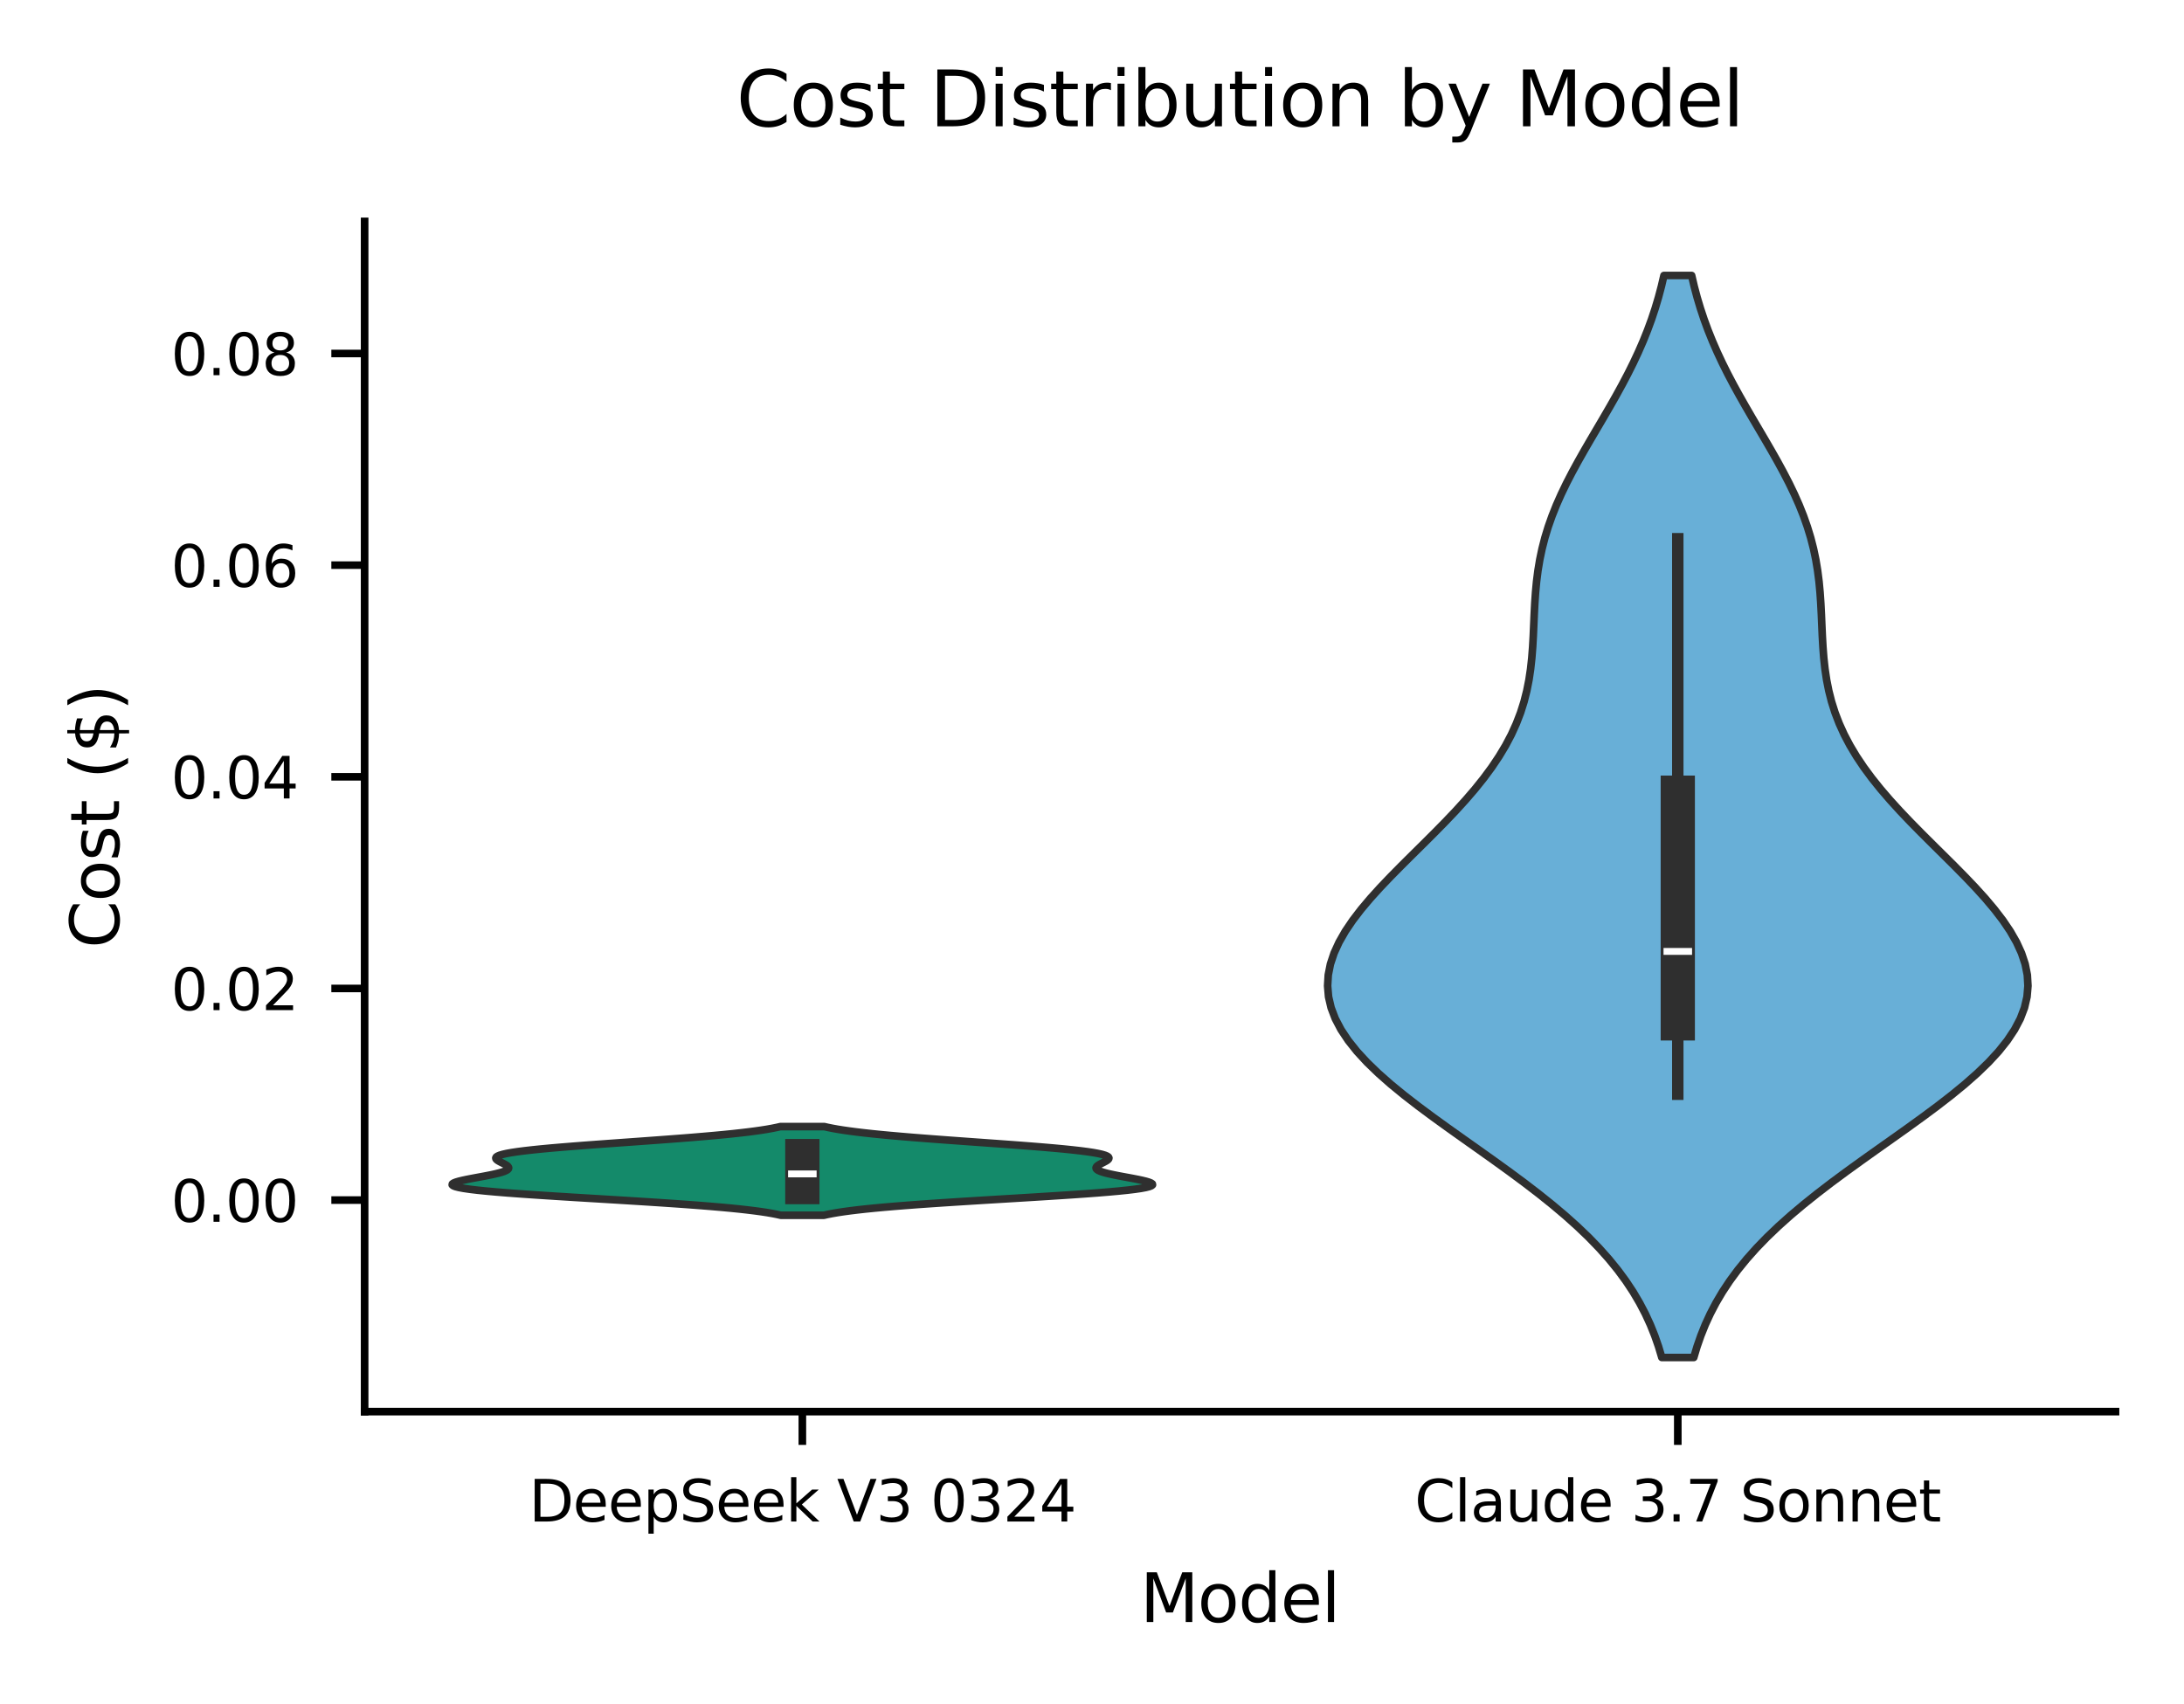 <?xml version="1.0" encoding="utf-8" standalone="no"?>
<!DOCTYPE svg PUBLIC "-//W3C//DTD SVG 1.1//EN"
  "http://www.w3.org/Graphics/SVG/1.1/DTD/svg11.dtd">
<svg xmlns:xlink="http://www.w3.org/1999/xlink" width="229.609pt" height="179.22pt" viewBox="0 0 229.609 179.22" xmlns="http://www.w3.org/2000/svg" version="1.1">
 <defs>
  <style type="text/css">*{stroke-linejoin: round; stroke-linecap: butt}</style>
 </defs>
 <g id="figure_1">
  <g id="patch_1">
   <path d="M 0 179.22 
L 229.609 179.22 
L 229.609 0 
L 0 0 
z
" style="fill: #ffffff"/>
  </g>
  <g id="axes_1">
   <g id="patch_2">
    <path d="M 38.334 148.439 
L 222.409 148.439 
L 222.409 23.279 
L 38.334 23.279 
z
" style="fill: #ffffff"/>
   </g>
   <g id="FillBetweenPolyCollection_1">
    <defs>
     <path id="m329f72e2ec" d="M 86.614 -51.426 
L 82.091 -51.426 
L 81.67 -51.52 
L 81.188 -51.615 
L 80.641 -51.709 
L 80.024 -51.803 
L 79.332 -51.897 
L 78.562 -51.991 
L 77.711 -52.086 
L 76.777 -52.18 
L 75.76 -52.274 
L 74.659 -52.368 
L 73.478 -52.462 
L 72.22 -52.557 
L 70.889 -52.651 
L 69.493 -52.745 
L 68.042 -52.839 
L 66.544 -52.933 
L 65.012 -53.028 
L 63.46 -53.122 
L 61.902 -53.216 
L 60.353 -53.31 
L 58.83 -53.405 
L 57.349 -53.499 
L 55.926 -53.593 
L 54.577 -53.687 
L 53.317 -53.781 
L 52.159 -53.876 
L 51.115 -53.97 
L 50.196 -54.064 
L 49.408 -54.158 
L 48.758 -54.252 
L 48.247 -54.347 
L 47.876 -54.441 
L 47.642 -54.535 
L 47.538 -54.629 
L 47.557 -54.723 
L 47.689 -54.818 
L 47.921 -54.912 
L 48.239 -55.006 
L 48.628 -55.1 
L 49.072 -55.195 
L 49.555 -55.289 
L 50.059 -55.383 
L 50.57 -55.477 
L 51.071 -55.571 
L 51.549 -55.666 
L 51.992 -55.76 
L 52.388 -55.854 
L 52.73 -55.948 
L 53.01 -56.042 
L 53.226 -56.137 
L 53.375 -56.231 
L 53.458 -56.325 
L 53.478 -56.419 
L 53.44 -56.513 
L 53.351 -56.608 
L 53.221 -56.702 
L 53.06 -56.796 
L 52.88 -56.89 
L 52.692 -56.985 
L 52.511 -57.079 
L 52.351 -57.173 
L 52.224 -57.267 
L 52.144 -57.361 
L 52.124 -57.456 
L 52.174 -57.55 
L 52.306 -57.644 
L 52.526 -57.738 
L 52.844 -57.832 
L 53.262 -57.927 
L 53.785 -58.021 
L 54.412 -58.115 
L 55.143 -58.209 
L 55.974 -58.303 
L 56.9 -58.398 
L 57.912 -58.492 
L 59.004 -58.586 
L 60.163 -58.68 
L 61.379 -58.775 
L 62.641 -58.869 
L 63.934 -58.963 
L 65.247 -59.057 
L 66.566 -59.151 
L 67.879 -59.246 
L 69.175 -59.34 
L 70.443 -59.434 
L 71.673 -59.528 
L 72.856 -59.622 
L 73.985 -59.717 
L 75.054 -59.811 
L 76.058 -59.905 
L 76.995 -59.999 
L 77.862 -60.094 
L 78.659 -60.188 
L 79.387 -60.282 
L 80.045 -60.376 
L 80.638 -60.47 
L 81.167 -60.565 
L 81.636 -60.659 
L 82.049 -60.753 
L 86.656 -60.753 
L 86.656 -60.753 
L 87.07 -60.659 
L 87.539 -60.565 
L 88.068 -60.47 
L 88.66 -60.376 
L 89.319 -60.282 
L 90.046 -60.188 
L 90.843 -60.094 
L 91.71 -59.999 
L 92.647 -59.905 
L 93.652 -59.811 
L 94.721 -59.717 
L 95.85 -59.622 
L 97.033 -59.528 
L 98.262 -59.434 
L 99.53 -59.34 
L 100.826 -59.246 
L 102.14 -59.151 
L 103.459 -59.057 
L 104.772 -58.963 
L 106.065 -58.869 
L 107.326 -58.775 
L 108.543 -58.68 
L 109.702 -58.586 
L 110.793 -58.492 
L 111.806 -58.398 
L 112.731 -58.303 
L 113.562 -58.209 
L 114.293 -58.115 
L 114.921 -58.021 
L 115.443 -57.927 
L 115.862 -57.832 
L 116.179 -57.738 
L 116.4 -57.644 
L 116.531 -57.55 
L 116.582 -57.456 
L 116.561 -57.361 
L 116.482 -57.267 
L 116.355 -57.173 
L 116.194 -57.079 
L 116.013 -56.985 
L 115.826 -56.89 
L 115.645 -56.796 
L 115.484 -56.702 
L 115.354 -56.608 
L 115.266 -56.513 
L 115.228 -56.419 
L 115.248 -56.325 
L 115.331 -56.231 
L 115.48 -56.137 
L 115.695 -56.042 
L 115.976 -55.948 
L 116.317 -55.854 
L 116.714 -55.76 
L 117.156 -55.666 
L 117.634 -55.571 
L 118.136 -55.477 
L 118.646 -55.383 
L 119.151 -55.289 
L 119.633 -55.195 
L 120.078 -55.1 
L 120.467 -55.006 
L 120.785 -54.912 
L 121.017 -54.818 
L 121.149 -54.723 
L 121.168 -54.629 
L 121.064 -54.535 
L 120.829 -54.441 
L 120.458 -54.347 
L 119.947 -54.252 
L 119.297 -54.158 
L 118.51 -54.064 
L 117.59 -53.97 
L 116.547 -53.876 
L 115.389 -53.781 
L 114.129 -53.687 
L 112.78 -53.593 
L 111.357 -53.499 
L 109.875 -53.405 
L 108.352 -53.31 
L 106.804 -53.216 
L 105.245 -53.122 
L 103.693 -53.028 
L 102.162 -52.933 
L 100.664 -52.839 
L 99.212 -52.745 
L 97.817 -52.651 
L 96.486 -52.557 
L 95.228 -52.462 
L 94.046 -52.368 
L 92.946 -52.274 
L 91.928 -52.18 
L 90.995 -52.086 
L 90.144 -51.991 
L 89.374 -51.897 
L 88.682 -51.803 
L 88.064 -51.709 
L 87.517 -51.615 
L 87.036 -51.52 
L 86.614 -51.426 
z
" style="stroke: #2f2f2f; stroke-width: 0.8"/>
    </defs>
    <g clip-path="url(#p365af82a00)">
     <use xlink:href="#m329f72e2ec" x="0" y="179.22" style="fill: #148a6a; stroke: #2f2f2f; stroke-width: 0.8"/>
    </g>
   </g>
   <g id="FillBetweenPolyCollection_2">
    <defs>
     <path id="m071ea511be" d="M 178.071 -36.471 
L 174.71 -36.471 
L 174.365 -37.62 
L 173.965 -38.769 
L 173.503 -39.919 
L 172.975 -41.068 
L 172.373 -42.217 
L 171.695 -43.367 
L 170.934 -44.516 
L 170.088 -45.665 
L 169.154 -46.814 
L 168.13 -47.964 
L 167.018 -49.113 
L 165.817 -50.262 
L 164.532 -51.412 
L 163.168 -52.561 
L 161.732 -53.71 
L 160.233 -54.86 
L 158.682 -56.009 
L 157.091 -57.158 
L 155.476 -58.308 
L 153.852 -59.457 
L 152.236 -60.606 
L 150.646 -61.756 
L 149.101 -62.905 
L 147.618 -64.054 
L 146.216 -65.203 
L 144.913 -66.353 
L 143.725 -67.502 
L 142.665 -68.651 
L 141.748 -69.801 
L 140.984 -70.95 
L 140.38 -72.099 
L 139.942 -73.249 
L 139.674 -74.398 
L 139.575 -75.547 
L 139.643 -76.697 
L 139.872 -77.846 
L 140.254 -78.995 
L 140.78 -80.144 
L 141.438 -81.294 
L 142.215 -82.443 
L 143.095 -83.592 
L 144.064 -84.742 
L 145.104 -85.891 
L 146.199 -87.04 
L 147.333 -88.19 
L 148.488 -89.339 
L 149.65 -90.488 
L 150.803 -91.638 
L 151.932 -92.787 
L 153.026 -93.936 
L 154.072 -95.086 
L 155.061 -96.235 
L 155.983 -97.384 
L 156.832 -98.533 
L 157.602 -99.683 
L 158.291 -100.832 
L 158.896 -101.981 
L 159.418 -103.131 
L 159.86 -104.28 
L 160.224 -105.429 
L 160.516 -106.579 
L 160.744 -107.728 
L 160.916 -108.877 
L 161.041 -110.027 
L 161.131 -111.176 
L 161.196 -112.325 
L 161.247 -113.475 
L 161.297 -114.624 
L 161.356 -115.773 
L 161.435 -116.922 
L 161.543 -118.072 
L 161.689 -119.221 
L 161.88 -120.37 
L 162.121 -121.52 
L 162.416 -122.669 
L 162.766 -123.818 
L 163.172 -124.968 
L 163.631 -126.117 
L 164.14 -127.266 
L 164.695 -128.416 
L 165.289 -129.565 
L 165.915 -130.714 
L 166.565 -131.863 
L 167.232 -133.013 
L 167.907 -134.162 
L 168.583 -135.311 
L 169.25 -136.461 
L 169.903 -137.61 
L 170.534 -138.759 
L 171.139 -139.909 
L 171.713 -141.058 
L 172.251 -142.207 
L 172.752 -143.357 
L 173.213 -144.506 
L 173.635 -145.655 
L 174.017 -146.805 
L 174.359 -147.954 
L 174.664 -149.103 
L 174.933 -150.252 
L 177.847 -150.252 
L 177.847 -150.252 
L 178.116 -149.103 
L 178.421 -147.954 
L 178.764 -146.805 
L 179.146 -145.655 
L 179.567 -144.506 
L 180.029 -143.357 
L 180.53 -142.207 
L 181.068 -141.058 
L 181.641 -139.909 
L 182.246 -138.759 
L 182.878 -137.61 
L 183.531 -136.461 
L 184.198 -135.311 
L 184.873 -134.162 
L 185.548 -133.013 
L 186.215 -131.863 
L 186.866 -130.714 
L 187.492 -129.565 
L 188.086 -128.416 
L 188.64 -127.266 
L 189.15 -126.117 
L 189.609 -124.968 
L 190.014 -123.818 
L 190.365 -122.669 
L 190.659 -121.52 
L 190.9 -120.37 
L 191.091 -119.221 
L 191.238 -118.072 
L 191.346 -116.922 
L 191.425 -115.773 
L 191.484 -114.624 
L 191.533 -113.475 
L 191.585 -112.325 
L 191.65 -111.176 
L 191.739 -110.027 
L 191.865 -108.877 
L 192.037 -107.728 
L 192.264 -106.579 
L 192.557 -105.429 
L 192.921 -104.28 
L 193.362 -103.131 
L 193.884 -101.981 
L 194.49 -100.832 
L 195.178 -99.683 
L 195.949 -98.533 
L 196.798 -97.384 
L 197.72 -96.235 
L 198.708 -95.086 
L 199.754 -93.936 
L 200.848 -92.787 
L 201.978 -91.638 
L 203.131 -90.488 
L 204.292 -89.339 
L 205.448 -88.19 
L 206.582 -87.04 
L 207.677 -85.891 
L 208.717 -84.742 
L 209.685 -83.592 
L 210.566 -82.443 
L 211.342 -81.294 
L 212 -80.144 
L 212.526 -78.995 
L 212.909 -77.846 
L 213.138 -76.697 
L 213.205 -75.547 
L 213.106 -74.398 
L 212.838 -73.249 
L 212.401 -72.099 
L 211.797 -70.95 
L 211.033 -69.801 
L 210.115 -68.651 
L 209.056 -67.502 
L 207.867 -66.353 
L 206.564 -65.203 
L 205.163 -64.054 
L 203.68 -62.905 
L 202.134 -61.756 
L 200.544 -60.606 
L 198.928 -59.457 
L 197.304 -58.308 
L 195.689 -57.158 
L 194.099 -56.009 
L 192.548 -54.86 
L 191.049 -53.71 
L 189.613 -52.561 
L 188.249 -51.412 
L 186.964 -50.262 
L 185.763 -49.113 
L 184.65 -47.964 
L 183.627 -46.814 
L 182.693 -45.665 
L 181.847 -44.516 
L 181.086 -43.367 
L 180.407 -42.217 
L 179.806 -41.068 
L 179.277 -39.919 
L 178.816 -38.769 
L 178.415 -37.62 
L 178.071 -36.471 
z
" style="stroke: #2f2f2f; stroke-width: 0.8"/>
    </defs>
    <g clip-path="url(#p365af82a00)">
     <use xlink:href="#m071ea511be" x="0" y="179.22" style="fill: #68afd7; stroke: #2f2f2f; stroke-width: 0.8"/>
    </g>
   </g>
   <g id="matplotlib.axis_1">
    <g id="xtick_1">
     <g id="line2d_1">
      <defs>
       <path id="md9a637103a" d="M 0 0 
L 0 3.5 
" style="stroke: #000000; stroke-width: 0.8"/>
      </defs>
      <g>
       <use xlink:href="#md9a637103a" x="84.353" y="148.439" style="stroke: #000000; stroke-width: 0.8"/>
      </g>
     </g>
     <g id="text_1">
      <!-- DeepSeek V3 0324 -->
      <g transform="translate(55.61 159.998) scale(0.06 -0.06)">
       <defs>
        <path id="DejaVuSans-44" d="M 1259 4147 
L 1259 519 
L 2022 519 
Q 2988 519 3436 956 
Q 3884 1394 3884 2338 
Q 3884 3275 3436 3711 
Q 2988 4147 2022 4147 
L 1259 4147 
z
M 628 4666 
L 1925 4666 
Q 3281 4666 3915 4102 
Q 4550 3538 4550 2338 
Q 4550 1131 3912 565 
Q 3275 0 1925 0 
L 628 0 
L 628 4666 
z
" transform="scale(0.016)"/>
        <path id="DejaVuSans-65" d="M 3597 1894 
L 3597 1613 
L 953 1613 
Q 991 1019 1311 708 
Q 1631 397 2203 397 
Q 2534 397 2845 478 
Q 3156 559 3463 722 
L 3463 178 
Q 3153 47 2828 -22 
Q 2503 -91 2169 -91 
Q 1331 -91 842 396 
Q 353 884 353 1716 
Q 353 2575 817 3079 
Q 1281 3584 2069 3584 
Q 2775 3584 3186 3129 
Q 3597 2675 3597 1894 
z
M 3022 2063 
Q 3016 2534 2758 2815 
Q 2500 3097 2075 3097 
Q 1594 3097 1305 2825 
Q 1016 2553 972 2059 
L 3022 2063 
z
" transform="scale(0.016)"/>
        <path id="DejaVuSans-70" d="M 1159 525 
L 1159 -1331 
L 581 -1331 
L 581 3500 
L 1159 3500 
L 1159 2969 
Q 1341 3281 1617 3432 
Q 1894 3584 2278 3584 
Q 2916 3584 3314 3078 
Q 3713 2572 3713 1747 
Q 3713 922 3314 415 
Q 2916 -91 2278 -91 
Q 1894 -91 1617 61 
Q 1341 213 1159 525 
z
M 3116 1747 
Q 3116 2381 2855 2742 
Q 2594 3103 2138 3103 
Q 1681 3103 1420 2742 
Q 1159 2381 1159 1747 
Q 1159 1113 1420 752 
Q 1681 391 2138 391 
Q 2594 391 2855 752 
Q 3116 1113 3116 1747 
z
" transform="scale(0.016)"/>
        <path id="DejaVuSans-53" d="M 3425 4513 
L 3425 3897 
Q 3066 4069 2747 4153 
Q 2428 4238 2131 4238 
Q 1616 4238 1336 4038 
Q 1056 3838 1056 3469 
Q 1056 3159 1242 3001 
Q 1428 2844 1947 2747 
L 2328 2669 
Q 3034 2534 3370 2195 
Q 3706 1856 3706 1288 
Q 3706 609 3251 259 
Q 2797 -91 1919 -91 
Q 1588 -91 1214 -16 
Q 841 59 441 206 
L 441 856 
Q 825 641 1194 531 
Q 1563 422 1919 422 
Q 2459 422 2753 634 
Q 3047 847 3047 1241 
Q 3047 1584 2836 1778 
Q 2625 1972 2144 2069 
L 1759 2144 
Q 1053 2284 737 2584 
Q 422 2884 422 3419 
Q 422 4038 858 4394 
Q 1294 4750 2059 4750 
Q 2388 4750 2728 4690 
Q 3069 4631 3425 4513 
z
" transform="scale(0.016)"/>
        <path id="DejaVuSans-6b" d="M 581 4863 
L 1159 4863 
L 1159 1991 
L 2875 3500 
L 3609 3500 
L 1753 1863 
L 3688 0 
L 2938 0 
L 1159 1709 
L 1159 0 
L 581 0 
L 581 4863 
z
" transform="scale(0.016)"/>
        <path id="DejaVuSans-20" transform="scale(0.016)"/>
        <path id="DejaVuSans-56" d="M 1831 0 
L 50 4666 
L 709 4666 
L 2188 738 
L 3669 4666 
L 4325 4666 
L 2547 0 
L 1831 0 
z
" transform="scale(0.016)"/>
        <path id="DejaVuSans-33" d="M 2597 2516 
Q 3050 2419 3304 2112 
Q 3559 1806 3559 1356 
Q 3559 666 3084 287 
Q 2609 -91 1734 -91 
Q 1441 -91 1130 -33 
Q 819 25 488 141 
L 488 750 
Q 750 597 1062 519 
Q 1375 441 1716 441 
Q 2309 441 2620 675 
Q 2931 909 2931 1356 
Q 2931 1769 2642 2001 
Q 2353 2234 1838 2234 
L 1294 2234 
L 1294 2753 
L 1863 2753 
Q 2328 2753 2575 2939 
Q 2822 3125 2822 3475 
Q 2822 3834 2567 4026 
Q 2313 4219 1838 4219 
Q 1578 4219 1281 4162 
Q 984 4106 628 3988 
L 628 4550 
Q 988 4650 1302 4700 
Q 1616 4750 1894 4750 
Q 2613 4750 3031 4423 
Q 3450 4097 3450 3541 
Q 3450 3153 3228 2886 
Q 3006 2619 2597 2516 
z
" transform="scale(0.016)"/>
        <path id="DejaVuSans-30" d="M 2034 4250 
Q 1547 4250 1301 3770 
Q 1056 3291 1056 2328 
Q 1056 1369 1301 889 
Q 1547 409 2034 409 
Q 2525 409 2770 889 
Q 3016 1369 3016 2328 
Q 3016 3291 2770 3770 
Q 2525 4250 2034 4250 
z
M 2034 4750 
Q 2819 4750 3233 4129 
Q 3647 3509 3647 2328 
Q 3647 1150 3233 529 
Q 2819 -91 2034 -91 
Q 1250 -91 836 529 
Q 422 1150 422 2328 
Q 422 3509 836 4129 
Q 1250 4750 2034 4750 
z
" transform="scale(0.016)"/>
        <path id="DejaVuSans-32" d="M 1228 531 
L 3431 531 
L 3431 0 
L 469 0 
L 469 531 
Q 828 903 1448 1529 
Q 2069 2156 2228 2338 
Q 2531 2678 2651 2914 
Q 2772 3150 2772 3378 
Q 2772 3750 2511 3984 
Q 2250 4219 1831 4219 
Q 1534 4219 1204 4116 
Q 875 4013 500 3803 
L 500 4441 
Q 881 4594 1212 4672 
Q 1544 4750 1819 4750 
Q 2544 4750 2975 4387 
Q 3406 4025 3406 3419 
Q 3406 3131 3298 2873 
Q 3191 2616 2906 2266 
Q 2828 2175 2409 1742 
Q 1991 1309 1228 531 
z
" transform="scale(0.016)"/>
        <path id="DejaVuSans-34" d="M 2419 4116 
L 825 1625 
L 2419 1625 
L 2419 4116 
z
M 2253 4666 
L 3047 4666 
L 3047 1625 
L 3713 1625 
L 3713 1100 
L 3047 1100 
L 3047 0 
L 2419 0 
L 2419 1100 
L 313 1100 
L 313 1709 
L 2253 4666 
z
" transform="scale(0.016)"/>
       </defs>
       <use xlink:href="#DejaVuSans-44"/>
       <use xlink:href="#DejaVuSans-65" transform="translate(77.002 0)"/>
       <use xlink:href="#DejaVuSans-65" transform="translate(138.525 0)"/>
       <use xlink:href="#DejaVuSans-70" transform="translate(200.049 0)"/>
       <use xlink:href="#DejaVuSans-53" transform="translate(263.525 0)"/>
       <use xlink:href="#DejaVuSans-65" transform="translate(327.002 0)"/>
       <use xlink:href="#DejaVuSans-65" transform="translate(388.525 0)"/>
       <use xlink:href="#DejaVuSans-6b" transform="translate(450.049 0)"/>
       <use xlink:href="#DejaVuSans-20" transform="translate(507.959 0)"/>
       <use xlink:href="#DejaVuSans-56" transform="translate(539.746 0)"/>
       <use xlink:href="#DejaVuSans-33" transform="translate(608.154 0)"/>
       <use xlink:href="#DejaVuSans-20" transform="translate(671.777 0)"/>
       <use xlink:href="#DejaVuSans-30" transform="translate(703.564 0)"/>
       <use xlink:href="#DejaVuSans-33" transform="translate(767.188 0)"/>
       <use xlink:href="#DejaVuSans-32" transform="translate(830.811 0)"/>
       <use xlink:href="#DejaVuSans-34" transform="translate(894.434 0)"/>
      </g>
     </g>
    </g>
    <g id="xtick_2">
     <g id="line2d_2">
      <g>
       <use xlink:href="#md9a637103a" x="176.39" y="148.439" style="stroke: #000000; stroke-width: 0.8"/>
      </g>
     </g>
     <g id="text_2">
      <!-- Claude 3.7 Sonnet -->
      <g transform="translate(148.729 159.998) scale(0.06 -0.06)">
       <defs>
        <path id="DejaVuSans-43" d="M 4122 4306 
L 4122 3641 
Q 3803 3938 3442 4084 
Q 3081 4231 2675 4231 
Q 1875 4231 1450 3742 
Q 1025 3253 1025 2328 
Q 1025 1406 1450 917 
Q 1875 428 2675 428 
Q 3081 428 3442 575 
Q 3803 722 4122 1019 
L 4122 359 
Q 3791 134 3420 21 
Q 3050 -91 2638 -91 
Q 1578 -91 968 557 
Q 359 1206 359 2328 
Q 359 3453 968 4101 
Q 1578 4750 2638 4750 
Q 3056 4750 3426 4639 
Q 3797 4528 4122 4306 
z
" transform="scale(0.016)"/>
        <path id="DejaVuSans-6c" d="M 603 4863 
L 1178 4863 
L 1178 0 
L 603 0 
L 603 4863 
z
" transform="scale(0.016)"/>
        <path id="DejaVuSans-61" d="M 2194 1759 
Q 1497 1759 1228 1600 
Q 959 1441 959 1056 
Q 959 750 1161 570 
Q 1363 391 1709 391 
Q 2188 391 2477 730 
Q 2766 1069 2766 1631 
L 2766 1759 
L 2194 1759 
z
M 3341 1997 
L 3341 0 
L 2766 0 
L 2766 531 
Q 2569 213 2275 61 
Q 1981 -91 1556 -91 
Q 1019 -91 701 211 
Q 384 513 384 1019 
Q 384 1609 779 1909 
Q 1175 2209 1959 2209 
L 2766 2209 
L 2766 2266 
Q 2766 2663 2505 2880 
Q 2244 3097 1772 3097 
Q 1472 3097 1187 3025 
Q 903 2953 641 2809 
L 641 3341 
Q 956 3463 1253 3523 
Q 1550 3584 1831 3584 
Q 2591 3584 2966 3190 
Q 3341 2797 3341 1997 
z
" transform="scale(0.016)"/>
        <path id="DejaVuSans-75" d="M 544 1381 
L 544 3500 
L 1119 3500 
L 1119 1403 
Q 1119 906 1312 657 
Q 1506 409 1894 409 
Q 2359 409 2629 706 
Q 2900 1003 2900 1516 
L 2900 3500 
L 3475 3500 
L 3475 0 
L 2900 0 
L 2900 538 
Q 2691 219 2414 64 
Q 2138 -91 1772 -91 
Q 1169 -91 856 284 
Q 544 659 544 1381 
z
M 1991 3584 
L 1991 3584 
z
" transform="scale(0.016)"/>
        <path id="DejaVuSans-64" d="M 2906 2969 
L 2906 4863 
L 3481 4863 
L 3481 0 
L 2906 0 
L 2906 525 
Q 2725 213 2448 61 
Q 2172 -91 1784 -91 
Q 1150 -91 751 415 
Q 353 922 353 1747 
Q 353 2572 751 3078 
Q 1150 3584 1784 3584 
Q 2172 3584 2448 3432 
Q 2725 3281 2906 2969 
z
M 947 1747 
Q 947 1113 1208 752 
Q 1469 391 1925 391 
Q 2381 391 2643 752 
Q 2906 1113 2906 1747 
Q 2906 2381 2643 2742 
Q 2381 3103 1925 3103 
Q 1469 3103 1208 2742 
Q 947 2381 947 1747 
z
" transform="scale(0.016)"/>
        <path id="DejaVuSans-2e" d="M 684 794 
L 1344 794 
L 1344 0 
L 684 0 
L 684 794 
z
" transform="scale(0.016)"/>
        <path id="DejaVuSans-37" d="M 525 4666 
L 3525 4666 
L 3525 4397 
L 1831 0 
L 1172 0 
L 2766 4134 
L 525 4134 
L 525 4666 
z
" transform="scale(0.016)"/>
        <path id="DejaVuSans-6f" d="M 1959 3097 
Q 1497 3097 1228 2736 
Q 959 2375 959 1747 
Q 959 1119 1226 758 
Q 1494 397 1959 397 
Q 2419 397 2687 759 
Q 2956 1122 2956 1747 
Q 2956 2369 2687 2733 
Q 2419 3097 1959 3097 
z
M 1959 3584 
Q 2709 3584 3137 3096 
Q 3566 2609 3566 1747 
Q 3566 888 3137 398 
Q 2709 -91 1959 -91 
Q 1206 -91 779 398 
Q 353 888 353 1747 
Q 353 2609 779 3096 
Q 1206 3584 1959 3584 
z
" transform="scale(0.016)"/>
        <path id="DejaVuSans-6e" d="M 3513 2113 
L 3513 0 
L 2938 0 
L 2938 2094 
Q 2938 2591 2744 2837 
Q 2550 3084 2163 3084 
Q 1697 3084 1428 2787 
Q 1159 2491 1159 1978 
L 1159 0 
L 581 0 
L 581 3500 
L 1159 3500 
L 1159 2956 
Q 1366 3272 1645 3428 
Q 1925 3584 2291 3584 
Q 2894 3584 3203 3211 
Q 3513 2838 3513 2113 
z
" transform="scale(0.016)"/>
        <path id="DejaVuSans-74" d="M 1172 4494 
L 1172 3500 
L 2356 3500 
L 2356 3053 
L 1172 3053 
L 1172 1153 
Q 1172 725 1289 603 
Q 1406 481 1766 481 
L 2356 481 
L 2356 0 
L 1766 0 
Q 1100 0 847 248 
Q 594 497 594 1153 
L 594 3053 
L 172 3053 
L 172 3500 
L 594 3500 
L 594 4494 
L 1172 4494 
z
" transform="scale(0.016)"/>
       </defs>
       <use xlink:href="#DejaVuSans-43"/>
       <use xlink:href="#DejaVuSans-6c" transform="translate(69.824 0)"/>
       <use xlink:href="#DejaVuSans-61" transform="translate(97.607 0)"/>
       <use xlink:href="#DejaVuSans-75" transform="translate(158.887 0)"/>
       <use xlink:href="#DejaVuSans-64" transform="translate(222.266 0)"/>
       <use xlink:href="#DejaVuSans-65" transform="translate(285.742 0)"/>
       <use xlink:href="#DejaVuSans-20" transform="translate(347.266 0)"/>
       <use xlink:href="#DejaVuSans-33" transform="translate(379.053 0)"/>
       <use xlink:href="#DejaVuSans-2e" transform="translate(442.676 0)"/>
       <use xlink:href="#DejaVuSans-37" transform="translate(474.463 0)"/>
       <use xlink:href="#DejaVuSans-20" transform="translate(538.086 0)"/>
       <use xlink:href="#DejaVuSans-53" transform="translate(569.873 0)"/>
       <use xlink:href="#DejaVuSans-6f" transform="translate(633.35 0)"/>
       <use xlink:href="#DejaVuSans-6e" transform="translate(694.531 0)"/>
       <use xlink:href="#DejaVuSans-6e" transform="translate(757.91 0)"/>
       <use xlink:href="#DejaVuSans-65" transform="translate(821.289 0)"/>
       <use xlink:href="#DejaVuSans-74" transform="translate(882.812 0)"/>
      </g>
     </g>
    </g>
    <g id="text_3">
     <!-- Model -->
     <g transform="translate(119.862 170.565) scale(0.07 -0.07)">
      <defs>
       <path id="DejaVuSans-4d" d="M 628 4666 
L 1569 4666 
L 2759 1491 
L 3956 4666 
L 4897 4666 
L 4897 0 
L 4281 0 
L 4281 4097 
L 3078 897 
L 2444 897 
L 1241 4097 
L 1241 0 
L 628 0 
L 628 4666 
z
" transform="scale(0.016)"/>
      </defs>
      <use xlink:href="#DejaVuSans-4d"/>
      <use xlink:href="#DejaVuSans-6f" transform="translate(86.279 0)"/>
      <use xlink:href="#DejaVuSans-64" transform="translate(147.461 0)"/>
      <use xlink:href="#DejaVuSans-65" transform="translate(210.938 0)"/>
      <use xlink:href="#DejaVuSans-6c" transform="translate(272.461 0)"/>
     </g>
    </g>
   </g>
   <g id="matplotlib.axis_2">
    <g id="ytick_1">
     <g id="line2d_3">
      <defs>
       <path id="mfe423a40ad" d="M 0 0 
L -3.5 0 
" style="stroke: #000000; stroke-width: 0.8"/>
      </defs>
      <g>
       <use xlink:href="#mfe423a40ad" x="38.334" y="126.198" style="stroke: #000000; stroke-width: 0.8"/>
      </g>
     </g>
     <g id="text_4">
      <!-- 0.00 -->
      <g transform="translate(17.975 128.478) scale(0.06 -0.06)">
       <use xlink:href="#DejaVuSans-30"/>
       <use xlink:href="#DejaVuSans-2e" transform="translate(63.623 0)"/>
       <use xlink:href="#DejaVuSans-30" transform="translate(95.41 0)"/>
       <use xlink:href="#DejaVuSans-30" transform="translate(159.033 0)"/>
      </g>
     </g>
    </g>
    <g id="ytick_2">
     <g id="line2d_4">
      <g>
       <use xlink:href="#mfe423a40ad" x="38.334" y="103.942" style="stroke: #000000; stroke-width: 0.8"/>
      </g>
     </g>
     <g id="text_5">
      <!-- 0.02 -->
      <g transform="translate(17.975 106.222) scale(0.06 -0.06)">
       <use xlink:href="#DejaVuSans-30"/>
       <use xlink:href="#DejaVuSans-2e" transform="translate(63.623 0)"/>
       <use xlink:href="#DejaVuSans-30" transform="translate(95.41 0)"/>
       <use xlink:href="#DejaVuSans-32" transform="translate(159.033 0)"/>
      </g>
     </g>
    </g>
    <g id="ytick_3">
     <g id="line2d_5">
      <g>
       <use xlink:href="#mfe423a40ad" x="38.334" y="81.686" style="stroke: #000000; stroke-width: 0.8"/>
      </g>
     </g>
     <g id="text_6">
      <!-- 0.04 -->
      <g transform="translate(17.975 83.965) scale(0.06 -0.06)">
       <use xlink:href="#DejaVuSans-30"/>
       <use xlink:href="#DejaVuSans-2e" transform="translate(63.623 0)"/>
       <use xlink:href="#DejaVuSans-30" transform="translate(95.41 0)"/>
       <use xlink:href="#DejaVuSans-34" transform="translate(159.033 0)"/>
      </g>
     </g>
    </g>
    <g id="ytick_4">
     <g id="line2d_6">
      <g>
       <use xlink:href="#mfe423a40ad" x="38.334" y="59.429" style="stroke: #000000; stroke-width: 0.8"/>
      </g>
     </g>
     <g id="text_7">
      <!-- 0.06 -->
      <g transform="translate(17.975 61.709) scale(0.06 -0.06)">
       <defs>
        <path id="DejaVuSans-36" d="M 2113 2584 
Q 1688 2584 1439 2293 
Q 1191 2003 1191 1497 
Q 1191 994 1439 701 
Q 1688 409 2113 409 
Q 2538 409 2786 701 
Q 3034 994 3034 1497 
Q 3034 2003 2786 2293 
Q 2538 2584 2113 2584 
z
M 3366 4563 
L 3366 3988 
Q 3128 4100 2886 4159 
Q 2644 4219 2406 4219 
Q 1781 4219 1451 3797 
Q 1122 3375 1075 2522 
Q 1259 2794 1537 2939 
Q 1816 3084 2150 3084 
Q 2853 3084 3261 2657 
Q 3669 2231 3669 1497 
Q 3669 778 3244 343 
Q 2819 -91 2113 -91 
Q 1303 -91 875 529 
Q 447 1150 447 2328 
Q 447 3434 972 4092 
Q 1497 4750 2381 4750 
Q 2619 4750 2861 4703 
Q 3103 4656 3366 4563 
z
" transform="scale(0.016)"/>
       </defs>
       <use xlink:href="#DejaVuSans-30"/>
       <use xlink:href="#DejaVuSans-2e" transform="translate(63.623 0)"/>
       <use xlink:href="#DejaVuSans-30" transform="translate(95.41 0)"/>
       <use xlink:href="#DejaVuSans-36" transform="translate(159.033 0)"/>
      </g>
     </g>
    </g>
    <g id="ytick_5">
     <g id="line2d_7">
      <g>
       <use xlink:href="#mfe423a40ad" x="38.334" y="37.173" style="stroke: #000000; stroke-width: 0.8"/>
      </g>
     </g>
     <g id="text_8">
      <!-- 0.08 -->
      <g transform="translate(17.975 39.453) scale(0.06 -0.06)">
       <defs>
        <path id="DejaVuSans-38" d="M 2034 2216 
Q 1584 2216 1326 1975 
Q 1069 1734 1069 1313 
Q 1069 891 1326 650 
Q 1584 409 2034 409 
Q 2484 409 2743 651 
Q 3003 894 3003 1313 
Q 3003 1734 2745 1975 
Q 2488 2216 2034 2216 
z
M 1403 2484 
Q 997 2584 770 2862 
Q 544 3141 544 3541 
Q 544 4100 942 4425 
Q 1341 4750 2034 4750 
Q 2731 4750 3128 4425 
Q 3525 4100 3525 3541 
Q 3525 3141 3298 2862 
Q 3072 2584 2669 2484 
Q 3125 2378 3379 2068 
Q 3634 1759 3634 1313 
Q 3634 634 3220 271 
Q 2806 -91 2034 -91 
Q 1263 -91 848 271 
Q 434 634 434 1313 
Q 434 1759 690 2068 
Q 947 2378 1403 2484 
z
M 1172 3481 
Q 1172 3119 1398 2916 
Q 1625 2713 2034 2713 
Q 2441 2713 2670 2916 
Q 2900 3119 2900 3481 
Q 2900 3844 2670 4047 
Q 2441 4250 2034 4250 
Q 1625 4250 1398 4047 
Q 1172 3844 1172 3481 
z
" transform="scale(0.016)"/>
       </defs>
       <use xlink:href="#DejaVuSans-30"/>
       <use xlink:href="#DejaVuSans-2e" transform="translate(63.623 0)"/>
       <use xlink:href="#DejaVuSans-30" transform="translate(95.41 0)"/>
       <use xlink:href="#DejaVuSans-38" transform="translate(159.033 0)"/>
      </g>
     </g>
    </g>
    <g id="text_9">
     <!-- Cost ($) -->
     <g transform="translate(12.519 99.71) rotate(-90) scale(0.07 -0.07)">
      <defs>
       <path id="DejaVuSans-73" d="M 2834 3397 
L 2834 2853 
Q 2591 2978 2328 3040 
Q 2066 3103 1784 3103 
Q 1356 3103 1142 2972 
Q 928 2841 928 2578 
Q 928 2378 1081 2264 
Q 1234 2150 1697 2047 
L 1894 2003 
Q 2506 1872 2764 1633 
Q 3022 1394 3022 966 
Q 3022 478 2636 193 
Q 2250 -91 1575 -91 
Q 1294 -91 989 -36 
Q 684 19 347 128 
L 347 722 
Q 666 556 975 473 
Q 1284 391 1588 391 
Q 1994 391 2212 530 
Q 2431 669 2431 922 
Q 2431 1156 2273 1281 
Q 2116 1406 1581 1522 
L 1381 1569 
Q 847 1681 609 1914 
Q 372 2147 372 2553 
Q 372 3047 722 3315 
Q 1072 3584 1716 3584 
Q 2034 3584 2315 3537 
Q 2597 3491 2834 3397 
z
" transform="scale(0.016)"/>
       <path id="DejaVuSans-28" d="M 1984 4856 
Q 1566 4138 1362 3434 
Q 1159 2731 1159 2009 
Q 1159 1288 1364 580 
Q 1569 -128 1984 -844 
L 1484 -844 
Q 1016 -109 783 600 
Q 550 1309 550 2009 
Q 550 2706 781 3412 
Q 1013 4119 1484 4856 
L 1984 4856 
z
" transform="scale(0.016)"/>
       <path id="DejaVuSans-24" d="M 2163 -941 
L 1850 -941 
L 1847 0 
Q 1519 6 1191 76 
Q 863 147 531 288 
L 531 850 
Q 850 650 1176 548 
Q 1503 447 1850 444 
L 1850 1869 
Q 1159 1981 845 2250 
Q 531 2519 531 2988 
Q 531 3497 872 3790 
Q 1213 4084 1850 4128 
L 1850 4863 
L 2163 4863 
L 2163 4138 
Q 2453 4125 2725 4076 
Q 2997 4028 3256 3944 
L 3256 3397 
Q 2997 3528 2723 3600 
Q 2450 3672 2163 3684 
L 2163 2350 
Q 2872 2241 3206 1959 
Q 3541 1678 3541 1191 
Q 3541 663 3186 358 
Q 2831 53 2163 6 
L 2163 -941 
z
M 1850 2406 
L 1850 3688 
Q 1488 3647 1297 3481 
Q 1106 3316 1106 3041 
Q 1106 2772 1282 2622 
Q 1459 2472 1850 2406 
z
M 2163 1806 
L 2163 453 
Q 2559 506 2761 678 
Q 2963 850 2963 1131 
Q 2963 1406 2770 1568 
Q 2578 1731 2163 1806 
z
" transform="scale(0.016)"/>
       <path id="DejaVuSans-29" d="M 513 4856 
L 1013 4856 
Q 1481 4119 1714 3412 
Q 1947 2706 1947 2009 
Q 1947 1309 1714 600 
Q 1481 -109 1013 -844 
L 513 -844 
Q 928 -128 1133 580 
Q 1338 1288 1338 2009 
Q 1338 2731 1133 3434 
Q 928 4138 513 4856 
z
" transform="scale(0.016)"/>
      </defs>
      <use xlink:href="#DejaVuSans-43"/>
      <use xlink:href="#DejaVuSans-6f" transform="translate(69.824 0)"/>
      <use xlink:href="#DejaVuSans-73" transform="translate(131.006 0)"/>
      <use xlink:href="#DejaVuSans-74" transform="translate(183.105 0)"/>
      <use xlink:href="#DejaVuSans-20" transform="translate(222.314 0)"/>
      <use xlink:href="#DejaVuSans-28" transform="translate(254.102 0)"/>
      <use xlink:href="#DejaVuSans-24" transform="translate(293.115 0)"/>
      <use xlink:href="#DejaVuSans-29" transform="translate(356.738 0)"/>
     </g>
    </g>
   </g>
   <g id="line2d_8">
    <path d="M 84.353 125.383 
L 84.353 120.879 
" clip-path="url(#p365af82a00)" style="fill: none; stroke: #2f2f2f; stroke-width: 1.2; stroke-linecap: square"/>
   </g>
   <g id="line2d_9">
    <path d="M 84.353 124.835 
L 84.353 121.569 
" clip-path="url(#p365af82a00)" style="fill: none; stroke: #2f2f2f; stroke-width: 3.6; stroke-linecap: square"/>
   </g>
   <g id="line2d_10">
    <path d="M 84.353 123.444 
" clip-path="url(#p365af82a00)" style="fill: none; stroke: #2f2f2f; stroke-width: 1.5; stroke-linecap: square"/>
    <defs>
     <path id="m6a789e3a0c" d="M 1.5 0 
L -1.5 -0 
" style="stroke: #ffffff; stroke-width: 0.72"/>
    </defs>
    <g clip-path="url(#p365af82a00)">
     <use xlink:href="#m6a789e3a0c" x="84.353" y="123.444" style="fill: #ffffff; stroke: #ffffff; stroke-width: 0.72"/>
    </g>
   </g>
   <g id="line2d_11">
    <path d="M 176.39 115.07 
L 176.39 56.647 
" clip-path="url(#p365af82a00)" style="fill: none; stroke: #2f2f2f; stroke-width: 1.2; stroke-linecap: square"/>
   </g>
   <g id="line2d_12">
    <path d="M 176.39 107.614 
L 176.39 83.355 
" clip-path="url(#p365af82a00)" style="fill: none; stroke: #2f2f2f; stroke-width: 3.6; stroke-linecap: square"/>
   </g>
   <g id="line2d_13">
    <path d="M 176.39 100.047 
" clip-path="url(#p365af82a00)" style="fill: none; stroke: #2f2f2f; stroke-width: 1.5; stroke-linecap: square"/>
    <g clip-path="url(#p365af82a00)">
     <use xlink:href="#m6a789e3a0c" x="176.39" y="100.047" style="fill: #ffffff; stroke: #ffffff; stroke-width: 0.72"/>
    </g>
   </g>
   <g id="patch_3">
    <path d="M 38.334 148.439 
L 38.334 23.279 
" style="fill: none; stroke: #000000; stroke-width: 0.8; stroke-linejoin: miter; stroke-linecap: square"/>
   </g>
   <g id="patch_4">
    <path d="M 38.334 148.439 
L 222.409 148.439 
" style="fill: none; stroke: #000000; stroke-width: 0.8; stroke-linejoin: miter; stroke-linecap: square"/>
   </g>
   <g id="text_10">
    <!-- Cost Distribution by Model -->
    <g transform="translate(77.413 13.279) scale(0.08 -0.08)">
     <defs>
      <path id="DejaVuSans-69" d="M 603 3500 
L 1178 3500 
L 1178 0 
L 603 0 
L 603 3500 
z
M 603 4863 
L 1178 4863 
L 1178 4134 
L 603 4134 
L 603 4863 
z
" transform="scale(0.016)"/>
      <path id="DejaVuSans-72" d="M 2631 2963 
Q 2534 3019 2420 3045 
Q 2306 3072 2169 3072 
Q 1681 3072 1420 2755 
Q 1159 2438 1159 1844 
L 1159 0 
L 581 0 
L 581 3500 
L 1159 3500 
L 1159 2956 
Q 1341 3275 1631 3429 
Q 1922 3584 2338 3584 
Q 2397 3584 2469 3576 
Q 2541 3569 2628 3553 
L 2631 2963 
z
" transform="scale(0.016)"/>
      <path id="DejaVuSans-62" d="M 3116 1747 
Q 3116 2381 2855 2742 
Q 2594 3103 2138 3103 
Q 1681 3103 1420 2742 
Q 1159 2381 1159 1747 
Q 1159 1113 1420 752 
Q 1681 391 2138 391 
Q 2594 391 2855 752 
Q 3116 1113 3116 1747 
z
M 1159 2969 
Q 1341 3281 1617 3432 
Q 1894 3584 2278 3584 
Q 2916 3584 3314 3078 
Q 3713 2572 3713 1747 
Q 3713 922 3314 415 
Q 2916 -91 2278 -91 
Q 1894 -91 1617 61 
Q 1341 213 1159 525 
L 1159 0 
L 581 0 
L 581 4863 
L 1159 4863 
L 1159 2969 
z
" transform="scale(0.016)"/>
      <path id="DejaVuSans-79" d="M 2059 -325 
Q 1816 -950 1584 -1140 
Q 1353 -1331 966 -1331 
L 506 -1331 
L 506 -850 
L 844 -850 
Q 1081 -850 1212 -737 
Q 1344 -625 1503 -206 
L 1606 56 
L 191 3500 
L 800 3500 
L 1894 763 
L 2988 3500 
L 3597 3500 
L 2059 -325 
z
" transform="scale(0.016)"/>
     </defs>
     <use xlink:href="#DejaVuSans-43"/>
     <use xlink:href="#DejaVuSans-6f" transform="translate(69.824 0)"/>
     <use xlink:href="#DejaVuSans-73" transform="translate(131.006 0)"/>
     <use xlink:href="#DejaVuSans-74" transform="translate(183.105 0)"/>
     <use xlink:href="#DejaVuSans-20" transform="translate(222.314 0)"/>
     <use xlink:href="#DejaVuSans-44" transform="translate(254.102 0)"/>
     <use xlink:href="#DejaVuSans-69" transform="translate(331.104 0)"/>
     <use xlink:href="#DejaVuSans-73" transform="translate(358.887 0)"/>
     <use xlink:href="#DejaVuSans-74" transform="translate(410.986 0)"/>
     <use xlink:href="#DejaVuSans-72" transform="translate(450.195 0)"/>
     <use xlink:href="#DejaVuSans-69" transform="translate(491.309 0)"/>
     <use xlink:href="#DejaVuSans-62" transform="translate(519.092 0)"/>
     <use xlink:href="#DejaVuSans-75" transform="translate(582.568 0)"/>
     <use xlink:href="#DejaVuSans-74" transform="translate(645.947 0)"/>
     <use xlink:href="#DejaVuSans-69" transform="translate(685.156 0)"/>
     <use xlink:href="#DejaVuSans-6f" transform="translate(712.939 0)"/>
     <use xlink:href="#DejaVuSans-6e" transform="translate(774.121 0)"/>
     <use xlink:href="#DejaVuSans-20" transform="translate(837.5 0)"/>
     <use xlink:href="#DejaVuSans-62" transform="translate(869.287 0)"/>
     <use xlink:href="#DejaVuSans-79" transform="translate(932.764 0)"/>
     <use xlink:href="#DejaVuSans-20" transform="translate(991.943 0)"/>
     <use xlink:href="#DejaVuSans-4d" transform="translate(1023.73 0)"/>
     <use xlink:href="#DejaVuSans-6f" transform="translate(1110.01 0)"/>
     <use xlink:href="#DejaVuSans-64" transform="translate(1171.191 0)"/>
     <use xlink:href="#DejaVuSans-65" transform="translate(1234.668 0)"/>
     <use xlink:href="#DejaVuSans-6c" transform="translate(1296.191 0)"/>
    </g>
   </g>
  </g>
 </g>
 <defs>
  <clipPath id="p365af82a00">
   <rect x="38.334" y="23.279" width="184.075" height="125.16"/>
  </clipPath>
 </defs>
</svg>
